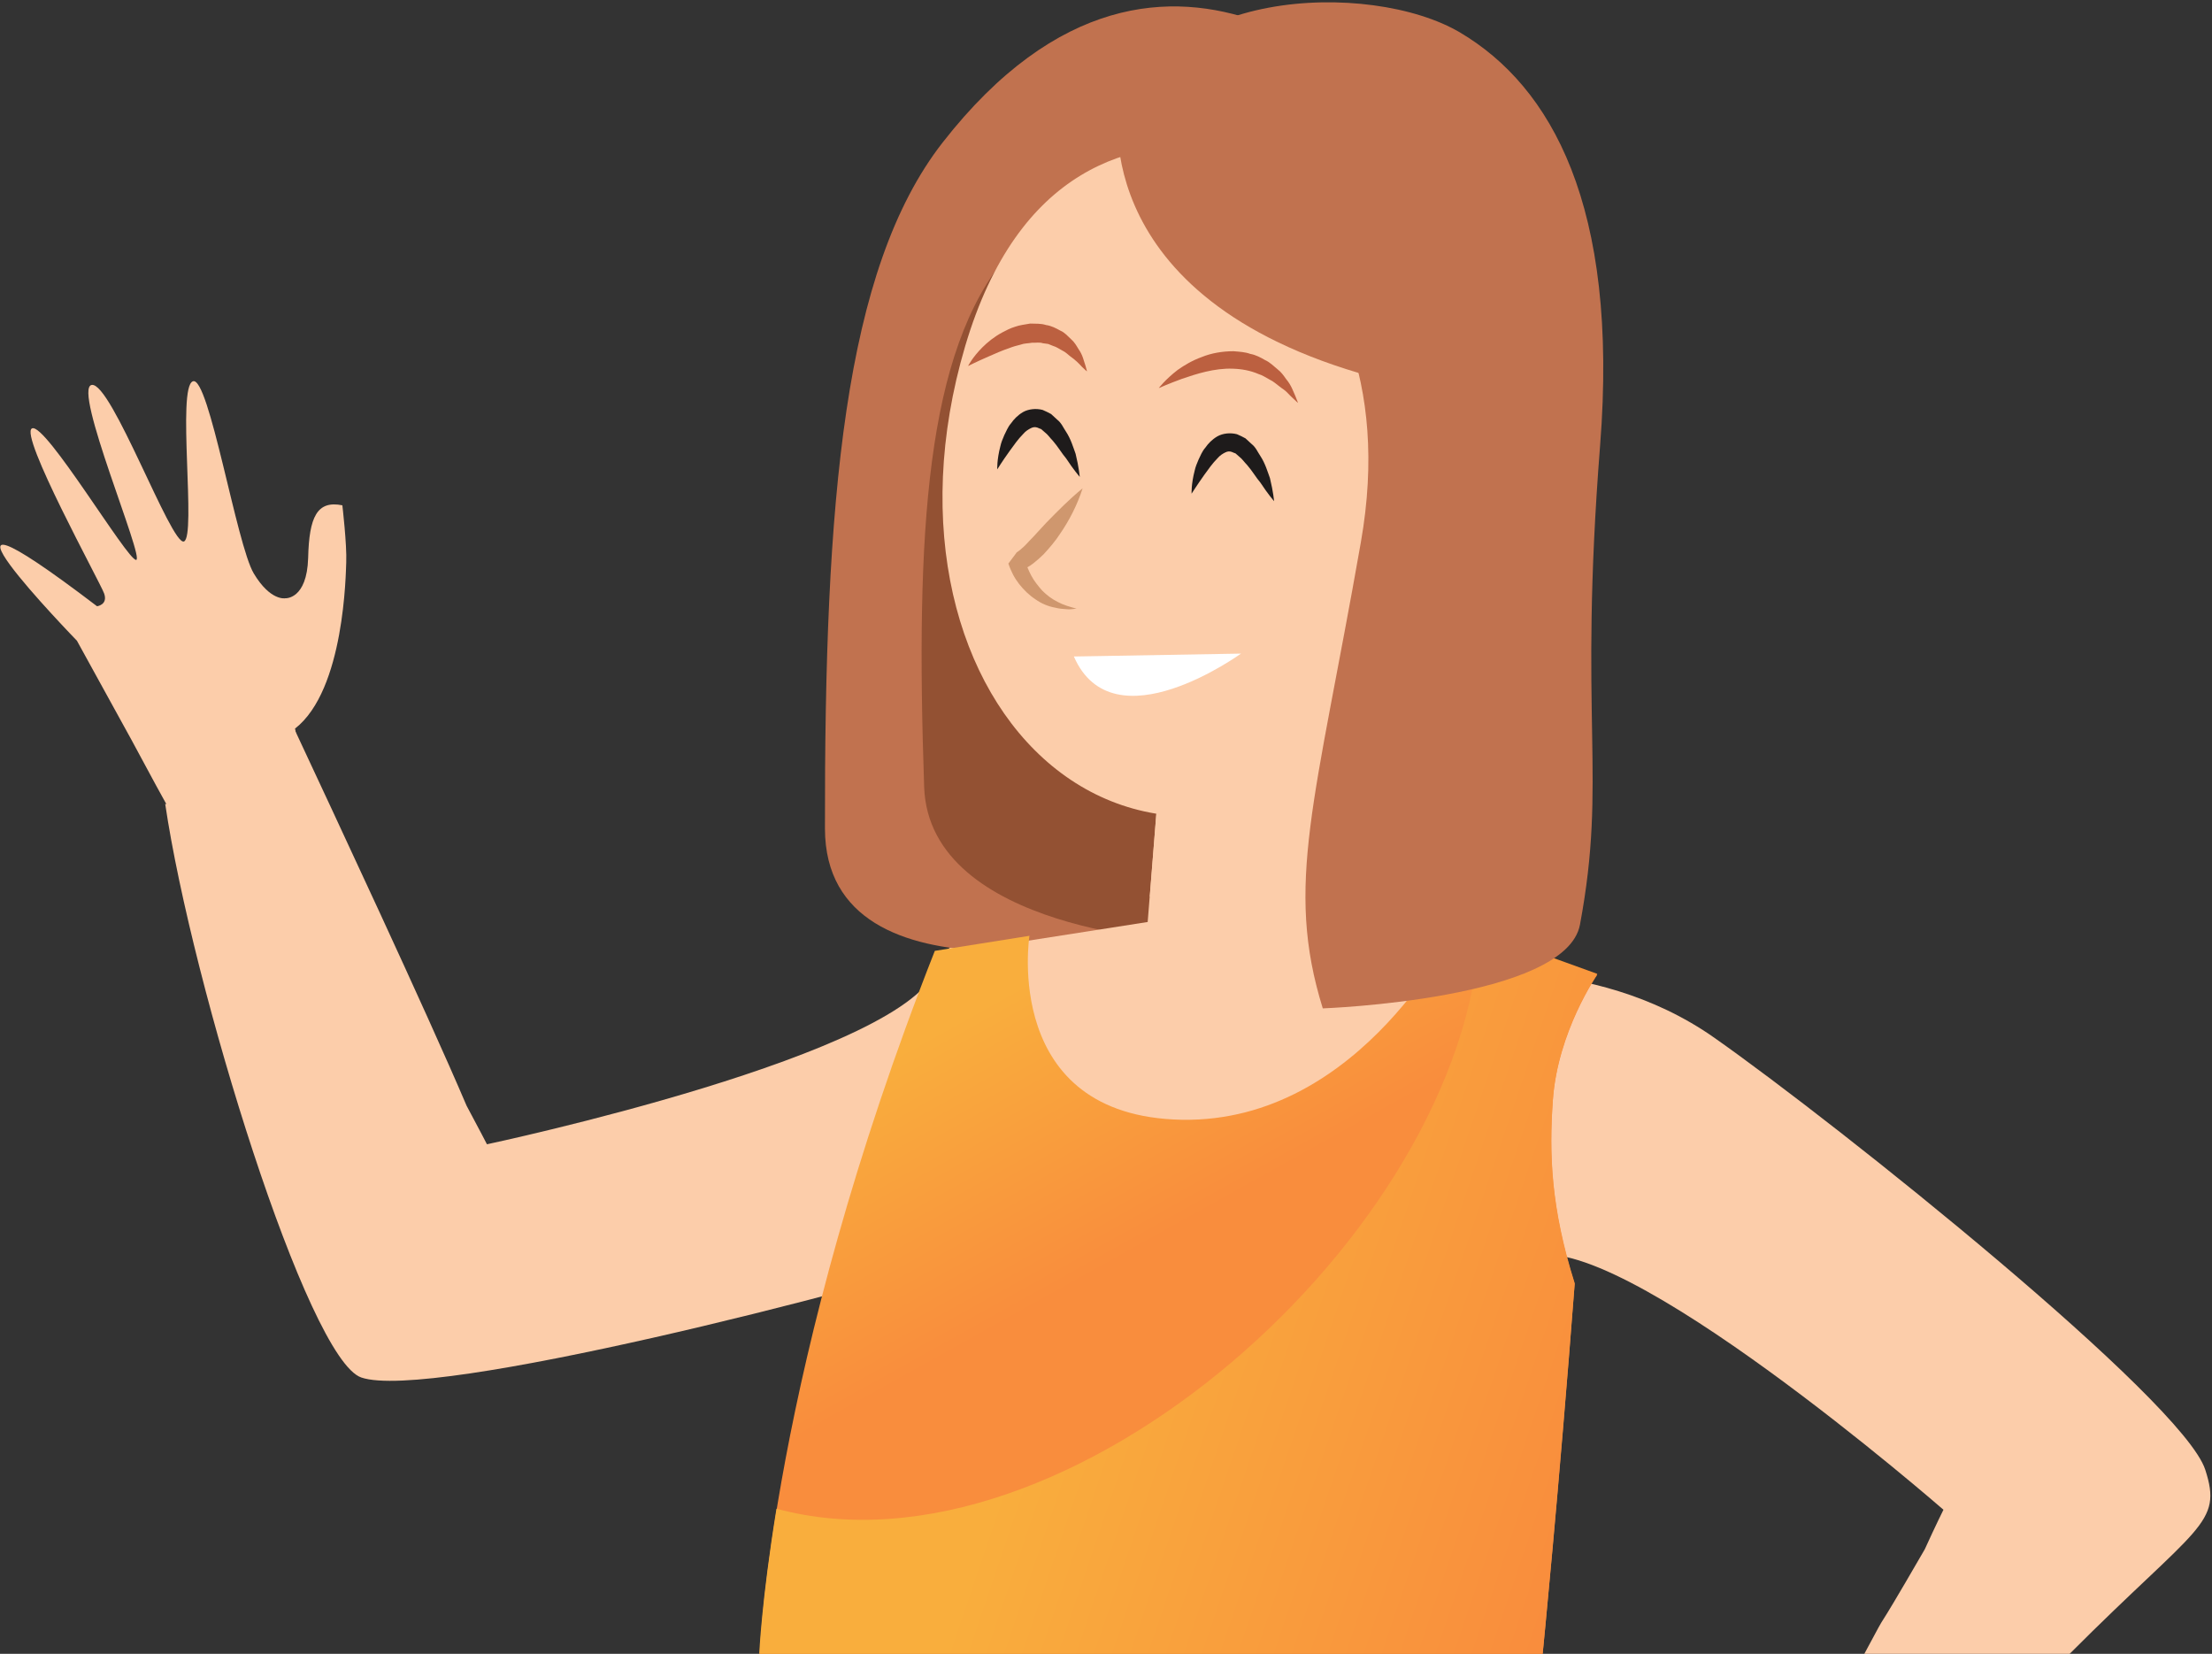 <svg xmlns="http://www.w3.org/2000/svg" width="808" height="604" fill="none" viewBox="0 0 808 604"><rect x="0" y="0" width="808" height="604" fill="#333333" stroke="none"/><path fill="#FCCDAA" d="M342.369 352.762C333.594 384.934 177.875 417.903 177.875 417.903C177.875 417.903 175.038 412.408 170.43 403.811C155.629 369.069 122.393 298.078 105.997 262.981C98.641 279.732 83.308 292.76 60.353 293.647C70.191 360.206 112.378 496.339 131.965 503.075C157.135 511.761 312.944 471.789 365.766 454.861C418.588 437.845 445.177 387.327 445.177 387.327C445.177 387.327 351.143 320.59 342.369 352.762Z"/><path fill="#FCCDAA" d="M703.08 565.823C680.568 604.731 692.61 582.375 681 604C694.649 604 756 604 756 604C803.062 556.85 812.004 556.694 805.534 536.752C797.291 511.405 671.706 410.989 626.328 379.083C580.95 347.088 524.583 356.217 524.583 356.217C524.583 356.217 527.951 471.522 558.882 459.203C589.902 446.795 709.904 551.376 709.904 551.376C709.904 551.376 707.157 556.871 703.08 565.823Z"/><path fill="#FCCDAA" d="M68.778 308.003C68.778 308.003 61.599 295.595 47.95 270.07L28.098 233.998C28.098 233.998 -39.526 164.337 35.454 221.413C35.454 221.413 39.531 220.881 38.024 216.716C36.517 212.55 6.827 158.665 11.701 156.449C16.576 154.233 46.532 204.662 49.723 204.485C53.002 204.308 26.325 141.736 33.504 140.584C40.683 139.432 62.574 199.345 67.182 197.749C71.791 196.065 64.524 141.382 70.462 139.255C76.311 137.128 86.415 198.99 92.707 209.448C98.823 219.641 104.229 218.489 104.229 218.489C104.229 218.489 112.117 219.02 112.56 203.776C112.915 188.709 115.839 182.683 125.057 184.544C125.057 184.544 126.741 198.902 126.475 205.371C126.297 209.005 125.943 251.99 107.774 266.082L113.269 298.697L68.778 308.003Z"/><path fill="#C1724F" d="M511.831 43.801C511.831 43.801 427.723 -54.754 344.324 52.044C308.163 98.396 301.162 183.036 301.339 302.595C301.428 370.13 418.417 341.326 418.417 341.326C418.417 341.326 454.134 128.352 511.831 43.801Z"/><path fill="#935133" d="M511.732 90.956C511.732 90.956 436.841 11.81 368.065 93.082C338.197 128.357 334.386 194.208 337.577 287.444C339.438 340.178 432.764 343.812 432.764 343.812C432.764 343.812 464.315 155.477 511.732 90.956Z"/><path fill="#FCCDAA" d="M497.659 346.028L506.168 190.485L425.782 254.652L419.224 336.722L348.942 347.712C348.942 347.712 323.771 448.482 442.09 453.534C560.497 458.586 598.253 375.452 598.253 375.452L497.659 346.028Z"/><path fill="#FCCDAA" d="M426.825 327.327C450.843 325.112 474.95 323.25 498.968 321.655L506.147 190.486L425.761 254.652L420 327.416C422.304 327.327 424.609 327.327 426.825 327.327Z"/><path fill="#FCCDAA" d="M518.031 78.989C518.031 78.989 391.115 -3.701 352.562 126.405C313.743 257.752 417.793 362.511 528.135 251.371C564.029 215.299 595.67 88.384 518.031 78.989Z"/><path fill="#CF976E" d="M395.461 178.341C393.511 184.367 390.675 189.951 387.13 195.091C385.446 197.662 383.408 200.055 381.192 202.448C380.04 203.6 378.799 204.663 377.469 205.727C376.76 206.259 376.051 206.79 375.165 207.233C374.19 207.677 373.215 208.208 371.443 208.208L374.367 204.309C374.545 205.106 374.899 206.347 375.342 207.322C375.785 208.386 376.229 209.36 376.761 210.335C377.824 212.285 379.242 214.058 380.748 215.742C382.344 217.337 384.205 218.755 386.332 219.819C388.459 220.971 390.764 221.591 393.245 222.3C392.005 222.389 390.675 222.655 389.434 222.477C388.194 222.389 386.864 222.3 385.535 221.946C382.964 221.503 380.394 220.439 378.178 218.844C375.874 217.337 373.924 215.387 372.24 213.26C371.443 212.196 370.645 211.044 370.025 209.804C369.404 208.563 368.873 207.411 368.341 205.815L371.265 201.916C370.999 201.916 372.329 201.207 373.215 200.32C374.19 199.523 375.165 198.459 376.14 197.396C378.179 195.357 380.04 193.142 382.167 190.926C386.332 186.672 390.586 182.329 395.461 178.341Z"/><path fill="#fff" d="M392.269 239.763L453.333 238.7C453.333 238.611 406.626 272.733 392.269 239.763Z"/><path fill="#BC6040" d="M423.28 141.741C423.28 141.741 425.584 138.639 430.193 135.094C432.586 133.41 435.511 131.638 438.967 130.397C442.424 128.979 446.5 128.27 450.577 128.27C452.616 128.447 454.743 128.536 456.693 129.245C458.731 129.599 460.504 130.574 462.188 131.549C463.96 132.347 465.29 133.765 466.619 134.828C468.037 135.892 468.924 137.221 469.81 138.462C471.76 140.766 472.468 143.159 473.177 144.666C473.798 146.173 474.153 147.148 474.153 147.148C474.153 147.148 473.355 146.527 472.203 145.375C471.582 144.843 470.962 144.134 470.164 143.337C469.455 142.539 468.303 141.918 467.24 141.032C466.176 140.234 465.112 139.26 463.783 138.639C462.453 137.93 461.213 137.044 459.706 136.601C456.87 135.36 453.591 134.74 450.312 134.651C443.665 134.385 436.84 136.601 431.7 138.373C426.825 140.146 423.28 141.741 423.28 141.741Z"/><path fill="#BC6040" d="M353.623 133.68C353.623 133.68 355.13 130.578 358.852 126.855C360.714 124.994 363.106 123.044 366.031 121.449C367.538 120.651 369.044 119.854 370.817 119.322C372.501 118.702 374.451 118.524 376.312 118.17C378.262 118.258 380.212 118.081 382.073 118.702C384.023 118.967 385.707 119.854 387.302 120.74C388.986 121.449 390.138 122.867 391.29 123.931C392.531 124.994 393.24 126.324 393.949 127.476C395.545 129.691 395.899 131.907 396.431 133.325C396.874 134.743 397.051 135.63 397.051 135.63C397.051 135.63 396.342 135.098 395.278 134.034C394.303 132.971 392.886 131.464 390.936 130.135C390.049 129.426 389.163 128.539 388.011 128.007C386.859 127.387 385.884 126.678 384.643 126.324L382.871 125.615C382.25 125.526 381.541 125.437 380.921 125.349C379.68 124.906 378.262 125.26 376.932 125.172C375.514 125.437 374.185 125.349 372.767 125.88C371.349 126.235 370.019 126.59 368.69 127.121C366.031 128.008 363.461 129.16 361.245 130.135C356.725 132.085 353.623 133.68 353.623 133.68Z"/><path fill="#C1724F" d="M408.836 36.535C408.836 36.535 394.744 106.109 496.401 136.242C572.444 158.754 481.334 43.892 408.836 36.535Z"/><path fill="url(#paint0_linear_31_1599)" d="M376.039 341.769C376.039 341.769 365.669 407.708 431.697 408.949C497.725 410.101 532.29 337.515 532.29 337.515L583.428 356.038C583.428 356.038 568.982 376.777 567.21 401.947C565.792 421.623 566.5 441.475 575.186 468.95C569.248 545.879 563.5 604 563.5 604H277.5C277.5 604 281.383 499.704 341.473 347.264L376.039 341.769Z"/><path fill="url(#paint1_linear_31_1599)" d="M567.241 401.573C569.014 376.403 583.46 355.664 583.46 355.664L540.564 340.154C534.626 450.407 389.807 579.716 283.631 551C278.136 584.768 277.338 604 277.338 604C303.029 604 563.5 604 563.5 604C563.5 604 569.368 545.594 575.217 468.665C566.532 441.101 565.823 421.337 567.241 401.573Z"/><path fill="#C1724F" d="M412.462 46.197C412.462 46.197 518.018 78.99 497.102 198.018C480.44 293.027 469.184 323.161 483.187 368.272C483.187 368.272 571.993 365.082 577.133 337.695C587.148 283.987 576.513 264.311 584.49 162.655C591.403 74.824 566.409 31.574 533.528 11.987C500.559 -7.689 419.907 -4.232 412.462 46.197Z"/><path fill="#1E1B1B" d="M435.262 180.294C435.262 180.294 435.085 176.837 436.414 171.785C436.68 170.544 437.211 169.215 437.832 167.797C438.541 166.379 439.073 164.872 440.314 163.454C441.289 162.036 442.707 160.529 444.656 159.377C446.695 158.225 449.442 157.959 451.835 158.58C452.899 159.023 453.962 159.554 454.937 160.086L457.153 162.125C458.748 163.366 459.369 165.049 460.344 166.467C462.205 169.304 463.002 172.228 463.888 174.621C465.129 179.673 465.396 183.041 465.396 183.041C465.396 183.041 463.091 180.382 460.432 176.305C458.837 174.444 457.419 171.962 455.557 169.835C454.583 168.86 453.696 167.531 452.721 166.822L451.303 165.581C450.772 165.404 450.328 165.227 449.974 165.05C449.176 164.784 448.467 164.784 447.581 165.227C446.695 165.67 445.631 166.29 444.745 167.354C442.884 169.215 441.289 171.519 439.871 173.469C437.123 177.369 435.262 180.294 435.262 180.294Z"/><path fill="#1E1B1B" d="M364.275 171.423C364.275 171.423 364.098 167.966 365.428 162.914C365.694 161.673 366.225 160.344 366.845 158.926C367.554 157.597 368.087 156.001 369.327 154.583C370.302 153.165 371.72 151.658 373.67 150.506C375.708 149.354 378.456 149.088 380.849 149.709C381.912 150.152 382.976 150.683 383.951 151.215L386.167 153.254C387.762 154.494 388.382 156.178 389.357 157.596C391.219 160.432 392.016 163.357 392.902 165.75C394.143 170.802 394.409 174.17 394.409 174.17C394.409 174.17 392.105 171.511 389.446 167.434C387.851 165.573 386.432 163.091 384.571 160.964C383.596 159.989 382.71 158.66 381.735 157.951L380.317 156.71C379.785 156.533 379.343 156.356 378.988 156.178C378.19 155.913 377.481 155.913 376.595 156.356C375.709 156.799 374.645 157.419 373.759 158.483C371.898 160.344 370.302 162.648 368.884 164.598C366.137 168.409 364.275 171.423 364.275 171.423Z"/><defs><linearGradient id="paint0_linear_31_1599" x1="296.208" x2="244.906" y1="523.032" y2="430.893" gradientUnits="userSpaceOnUse"><stop stop-color="#F98D3D"/><stop offset="1" stop-color="#F9AE3D"/></linearGradient><linearGradient id="paint1_linear_31_1599" x1="491.806" x2="297.541" y1="805.957" y2="739.916" gradientUnits="userSpaceOnUse"><stop stop-color="#F98D3D"/><stop offset="1" stop-color="#F9AE3D"/></linearGradient></defs></svg>